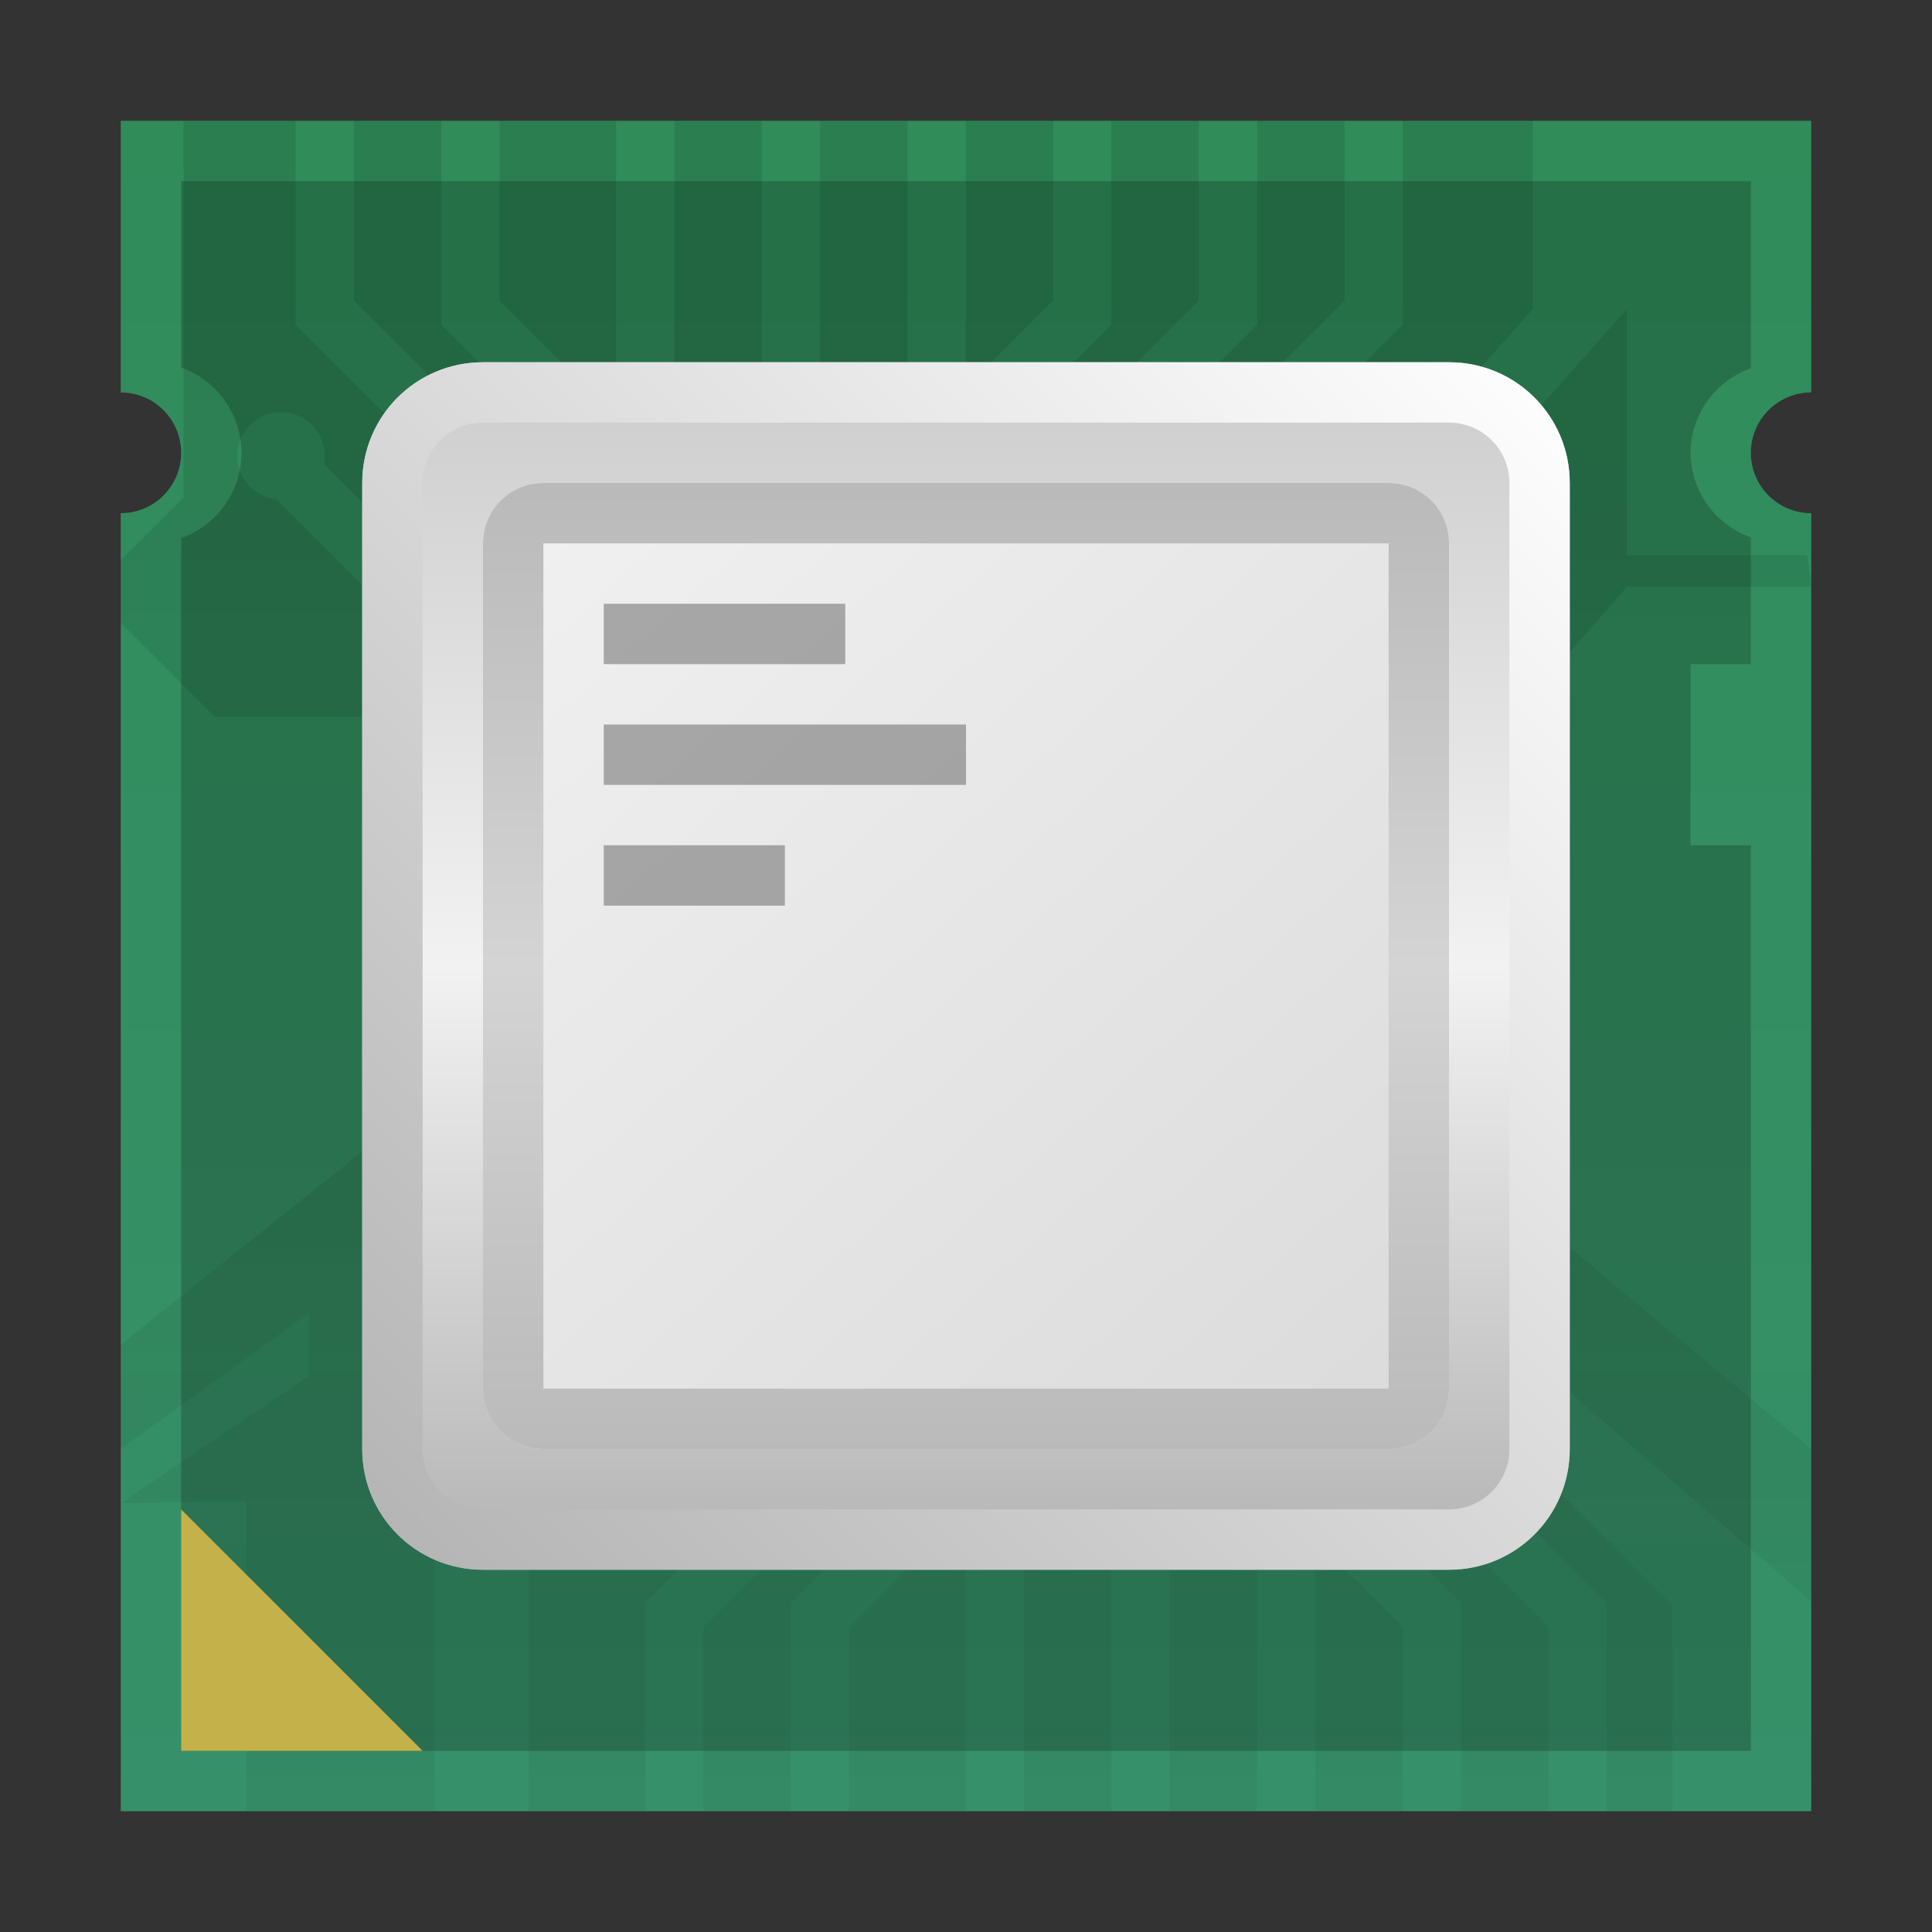 <?xml version="1.0" encoding="UTF-8" standalone="no"?>
<!-- Created with Inkscape (http://www.inkscape.org/) -->

<svg
   width="32"
   height="32"
   viewBox="0 0 32 32"
   version="1.1"
   id="svg5"
   inkscape:version="1.2.1 (9c6d41e410, 2022-07-14)"
   sodipodi:docname="cpu.svg"
   xmlns:inkscape="http://www.inkscape.org/namespaces/inkscape"
   xmlns:sodipodi="http://sodipodi.sourceforge.net/DTD/sodipodi-0.dtd"
   xmlns:xlink="http://www.w3.org/1999/xlink"
   xmlns="http://www.w3.org/2000/svg"
   xmlns:svg="http://www.w3.org/2000/svg">
  <rect x="0" y="0" width="32" height="32" fill="#333333" stroke="none"/>
  <sodipodi:namedview
     id="namedview7"
     pagecolor="#ffffff"
     bordercolor="#666666"
     borderopacity="1.0"
     inkscape:pageshadow="2"
     inkscape:pageopacity="0.0"
     inkscape:pagecheckerboard="0"
     inkscape:document-units="px"
     showgrid="false"
     units="px"
     height="64px"
     inkscape:zoom="25.5625"
     inkscape:cx="15.98044"
     inkscape:cy="16"
     inkscape:window-width="1920"
     inkscape:window-height="1004"
     inkscape:window-x="0"
     inkscape:window-y="0"
     inkscape:window-maximized="1"
     inkscape:current-layer="svg5"
     inkscape:showpageshadow="2"
     inkscape:deskcolor="#d1d1d1" />
  <defs
     id="defs2">
    <linearGradient
       inkscape:collect="always"
       id="linearGradient14489">
      <stop
         style="stop-color:#b3b3b3;stop-opacity:1;"
         offset="0"
         id="stop14485" />
      <stop
         style="stop-color:#d4d4d4;stop-opacity:1"
         offset="0.5"
         id="stop14557" />
      <stop
         style="stop-color:#b3b3b3;stop-opacity:0.997"
         offset="1"
         id="stop14487" />
    </linearGradient>
    <linearGradient
       inkscape:collect="always"
       id="linearGradient13931">
      <stop
         style="stop-color:#d8d8d8;stop-opacity:1"
         offset="0"
         id="stop13927" />
      <stop
         style="stop-color:#f2f2f2;stop-opacity:1"
         offset="1"
         id="stop13929" />
    </linearGradient>
    <linearGradient
       inkscape:collect="always"
       id="linearGradient12797">
      <stop
         style="stop-color:#b3b3b3;stop-opacity:1"
         offset="0"
         id="stop12793" />
      <stop
         style="stop-color:#ffffff;stop-opacity:1"
         offset="1"
         id="stop12795" />
    </linearGradient>
    <linearGradient
       inkscape:collect="always"
       id="linearGradient7534">
      <stop
         style="stop-color:#2f8b57;stop-opacity:1;"
         offset="0"
         id="stop7530" />
      <stop
         style="stop-color:#37a274;stop-opacity:0.839"
         offset="1"
         id="stop7532" />
    </linearGradient>
    <linearGradient
       inkscape:collect="always"
       id="linearGradient4343">
      <stop
         style="stop-color:#b3b3b3;stop-opacity:1"
         offset="0"
         id="stop4339" />
      <stop
         style="stop-color:#f2f2f2;stop-opacity:1"
         offset="0.5"
         id="stop13288" />
      <stop
         style="stop-color:#cccccc;stop-opacity:1"
         offset="1"
         id="stop4341" />
    </linearGradient>
    <linearGradient
       id="linearGradient964"
       x1="30"
       x2="30"
       y1="10"
       y2="70"
       gradientTransform="matrix(0.483,0,0,0.483,0.071,0.07)"
       gradientUnits="userSpaceOnUse">
      <stop
         offset="0"
         id="stop49" />
      <stop
         stop-opacity=".35"
         offset="1"
         id="stop51" />
    </linearGradient>
    <linearGradient
       inkscape:collect="always"
       xlink:href="#linearGradient4343"
       id="linearGradient4345"
       x1="10.583"
       y1="13.758"
       x2="10.583"
       y2="3.175"
       gradientUnits="userSpaceOnUse"
       gradientTransform="scale(1.89)" />
    <linearGradient
       inkscape:collect="always"
       xlink:href="#linearGradient7534"
       id="linearGradient7536"
       x1="57"
       y1="4.913386e-07"
       x2="57"
       y2="64"
       gradientUnits="userSpaceOnUse"
       gradientTransform="matrix(0.5,0,0,0.5,-0.5,-0.5)" />
    <linearGradient
       inkscape:collect="always"
       xlink:href="#linearGradient13931"
       id="linearGradient13933"
       x1="13.229"
       y1="13.758"
       x2="4.233"
       y2="3.704"
       gradientUnits="userSpaceOnUse"
       gradientTransform="scale(1.89)" />
    <linearGradient
       inkscape:collect="always"
       xlink:href="#linearGradient12797"
       id="linearGradient2455"
       x1="12"
       y1="32"
       x2="32"
       y2="12"
       gradientUnits="userSpaceOnUse"
       gradientTransform="translate(-6,-6)" />
    <linearGradient
       inkscape:collect="always"
       xlink:href="#linearGradient14489"
       id="linearGradient2468"
       x1="22"
       y1="12"
       x2="22"
       y2="32"
       gradientUnits="userSpaceOnUse"
       gradientTransform="translate(-6,-6)" />
  </defs>
  <path
     id="rect846"
     style="fill:url(#linearGradient7536);fill-opacity:1;stroke-width:4.5;stroke-linecap:round;stroke-linejoin:round"
     d="m 2,2 v 4.5 c 0.552,-1e-7 1,0.448 1,1 0,0.552 -0.448,1 -1,1 V 30 H 30 V 8.5 c -0.552,10e-7 -1,-0.448 -1,-1 0,-0.552 0.448,-1 1,-1 V 2 Z"
     sodipodi:nodetypes="ccsccccsccc" />
  <path
     id="path65"
     style="opacity:0.1;fill:url(#linearGradient964);stroke-width:0.483"
     d="M 3.04,2 V 8.237 L 2,9.275 v 1.04 l 1.559,1.559 H 8.187 L 4.582,8.27 C 4.212,8.232 3.931,7.921 3.931,7.55 3.931,7.15 4.255,6.826 4.654,6.826 c 0.4,1.2e-5 0.724,0.324 0.724,0.724 5.15e-5,0.047 -0.004,0.093 -0.013,0.139 l 4.186,4.186 13.759,2 3.638,-4.157 h 3.053 C 29.985,9.541 29.961,9.369 29.932,9.197 H 26.947 V 5.118 L 22.789,9.796 H 21.23 L 25.388,5.118 V 2 H 23.235 V 5.378 L 16.75,11.862 16.068,11.18 22.27,4.979 V 2 h -1.447 v 3.378 l -6.484,6.484 -0.272,-0.272 -0.271,0.272 -0.935,-0.935 -0.934,0.935 -0.272,-0.272 L 11.381,11.862 4.896,5.378 V 2 Z m 2.821,0 v 2.979 l 5.792,5.791 0.523,-0.523 -1.007,-1.007 H 10.205 V 8.273 L 7.31,5.378 V 2 Z m 2.413,0 v 2.979 l 1.931,1.931 V 2 Z m 2.896,0 -0.001,5.874 1.689,1.689 0.324,-0.324 h -0.565 V 2 Z m 2.412,0 v 6.839 l 1.531,-1.53 H 15.031 V 2 Z m 2.413,0 V 6.427 L 17.444,4.979 V 2 Z m 2.413,0 v 3.378 l -4.867,4.868 0.523,0.523 5.792,-5.791 V 2 Z m -11.211,16.111 -5.197,4.158 -9.75e-4,1.73 3.119,-2.25 v 1.038 l -3.119,2.111 2.08,-0.031 v 5.132 H 7.198 V 23.309 l 3.118,-2.599 h 1.559 L 8.758,23.309 V 30 h 1.93 v -3.45 l 6.484,-6.483 0.272,0.272 0.272,-0.272 0.934,0.934 0.935,-0.934 0.272,0.272 0.272,-0.272 6.484,6.483 V 30 h 1.087 v -3.411 l -5.841,-5.84 0.682,-0.683 7.458,6.457 V 24 l -4.612,-3.849 -1.038,-1 -1.04,-1.04 h -6.252 l 0.114,0.114 -6.015,6.015 c 0.009,0.046 0.013,0.092 0.013,0.139 -1.7e-5,0.4 -0.324,0.724 -0.724,0.724 -0.4,-1.4e-5 -0.724,-0.324 -0.724,-0.724 7.4e-5,-0.372 0.282,-0.683 0.651,-0.721 l 5.547,-5.547 z m 10.246,3.048 -5.791,5.791 v 3.05 h 1.447 v -3.45 l 2.896,-2.896 v -0.965 h 0.966 l 1.006,-1.007 z m 2.413,0 -0.524,0.523 4.867,4.867 v 3.45 h 1.448 v -3.05 z m -1.207,1.206 -1.688,1.689 v 5.945 h 1.447 v -7.311 h 0.565 z m 0.724,0.724 v 6.911 h 1.448 v -5.38 h 0.083 z m -3.378,1.931 -1.931,1.931 v 3.05 h 1.931 z m 5.791,0.482 v 4.498 h 1.448 v -3.05 z"
     sodipodi:nodetypes="ccccccccccccccccccccccccccccccccccccccccccccccccccccccccccccccccccccccccccccccccccccccccccccccccccccccccccccccccccccccccccccccccccccccccccccccccccccccccccccccccccc" />
  <path
     id="rect1361"
     style="opacity:0.2;fill:#000000;stroke-width:4.5;stroke-linecap:round;stroke-linejoin:round"
     d="M 3,3 V 6.089 c 0.598,0.212 0.999,0.777 1,1.411 -0.001,0.635 -0.402,1.2 -1,1.411 V 29 H 29 V 14 H 28 V 11 H 29 V 8.9 C 28.405,8.69 28.006,8.131 28,7.5 28.006,6.869 28.405,6.31 29,6.1 V 3 Z"
     sodipodi:nodetypes="ccccccccccccccc" />
  <path
     id="rect3863"
     style="fill:url(#linearGradient4345);stroke-width:4.254;stroke-linecap:round;stroke-linejoin:round"
     d="M 8,6 H 24 C 25.108,6 26,6.892 26,8 V 24 C 26,25.108 25.108,26 24,26 H 8 C 6.892,26 6,25.108 6,24 V 8 C 6,6.892 6.892,6 8,6 Z" />
  <path
     id="path7820"
     style="fill:#c5b149;fill-opacity:1;stroke-width:13.5;stroke-linecap:round;stroke-linejoin:round"
     d="M 3,25 V 29 H 7 Z"
     sodipodi:nodetypes="cccc" />
  <path
     id="rect13708"
     style="fill:url(#linearGradient13933);fill-opacity:1;stroke-width:4.5;stroke-linecap:round;stroke-linejoin:round"
     d="m 9,8 h 14 c 0.554,0 1,0.446 1,1 v 14 c 0,0.554 -0.446,1 -1,1 H 9 C 8.446,24 8,23.554 8,23 V 9 C 8,8.446 8.446,8 9,8 Z" />
  <path
     id="rect15233"
     style="opacity:0.3;fill:#000000;fill-opacity:1;stroke-width:8.216;stroke-linecap:round;stroke-linejoin:round"
     d="m 10,10 v 1 h 4 v -1 z m 0,2 v 1 h 6 v -1 z m 0,2 v 1 h 3 v -1 z"
     sodipodi:nodetypes="ccccccccccccccc" />
  <path
     id="rect2360"
     style="fill:url(#linearGradient2455);fill-opacity:1;stroke-width:2;stroke-linecap:round;stroke-linejoin:round"
     d="M 8,6 C 6.892,6 6,6.892 6,8 v 16 c 0,1.108 0.892,2 2,2 h 16 c 1.108,0 2,-0.892 2,-2 V 8 C 26,6.892 25.108,6 24,6 Z m 0,1 h 16 c 0.554,0 1,0.446 1,1 v 16 c 0,0.554 -0.446,1 -1,1 H 8 C 7.446,25 7,24.554 7,24 V 8 C 7,7.446 7.446,7 8,7 Z" />
  <path
     id="rect2457"
     style="fill:url(#linearGradient2468);fill-opacity:1;stroke-width:2;stroke-linecap:round;stroke-linejoin:round"
     d="M 9,8 C 8.446,8 8,8.446 8,9 v 14 c 0,0.554 0.446,1 1,1 h 14 c 0.554,0 1,-0.446 1,-1 V 9 C 24,8.446 23.554,8 23,8 Z M 9,9 H 23 V 23 H 9 Z" />
</svg>
